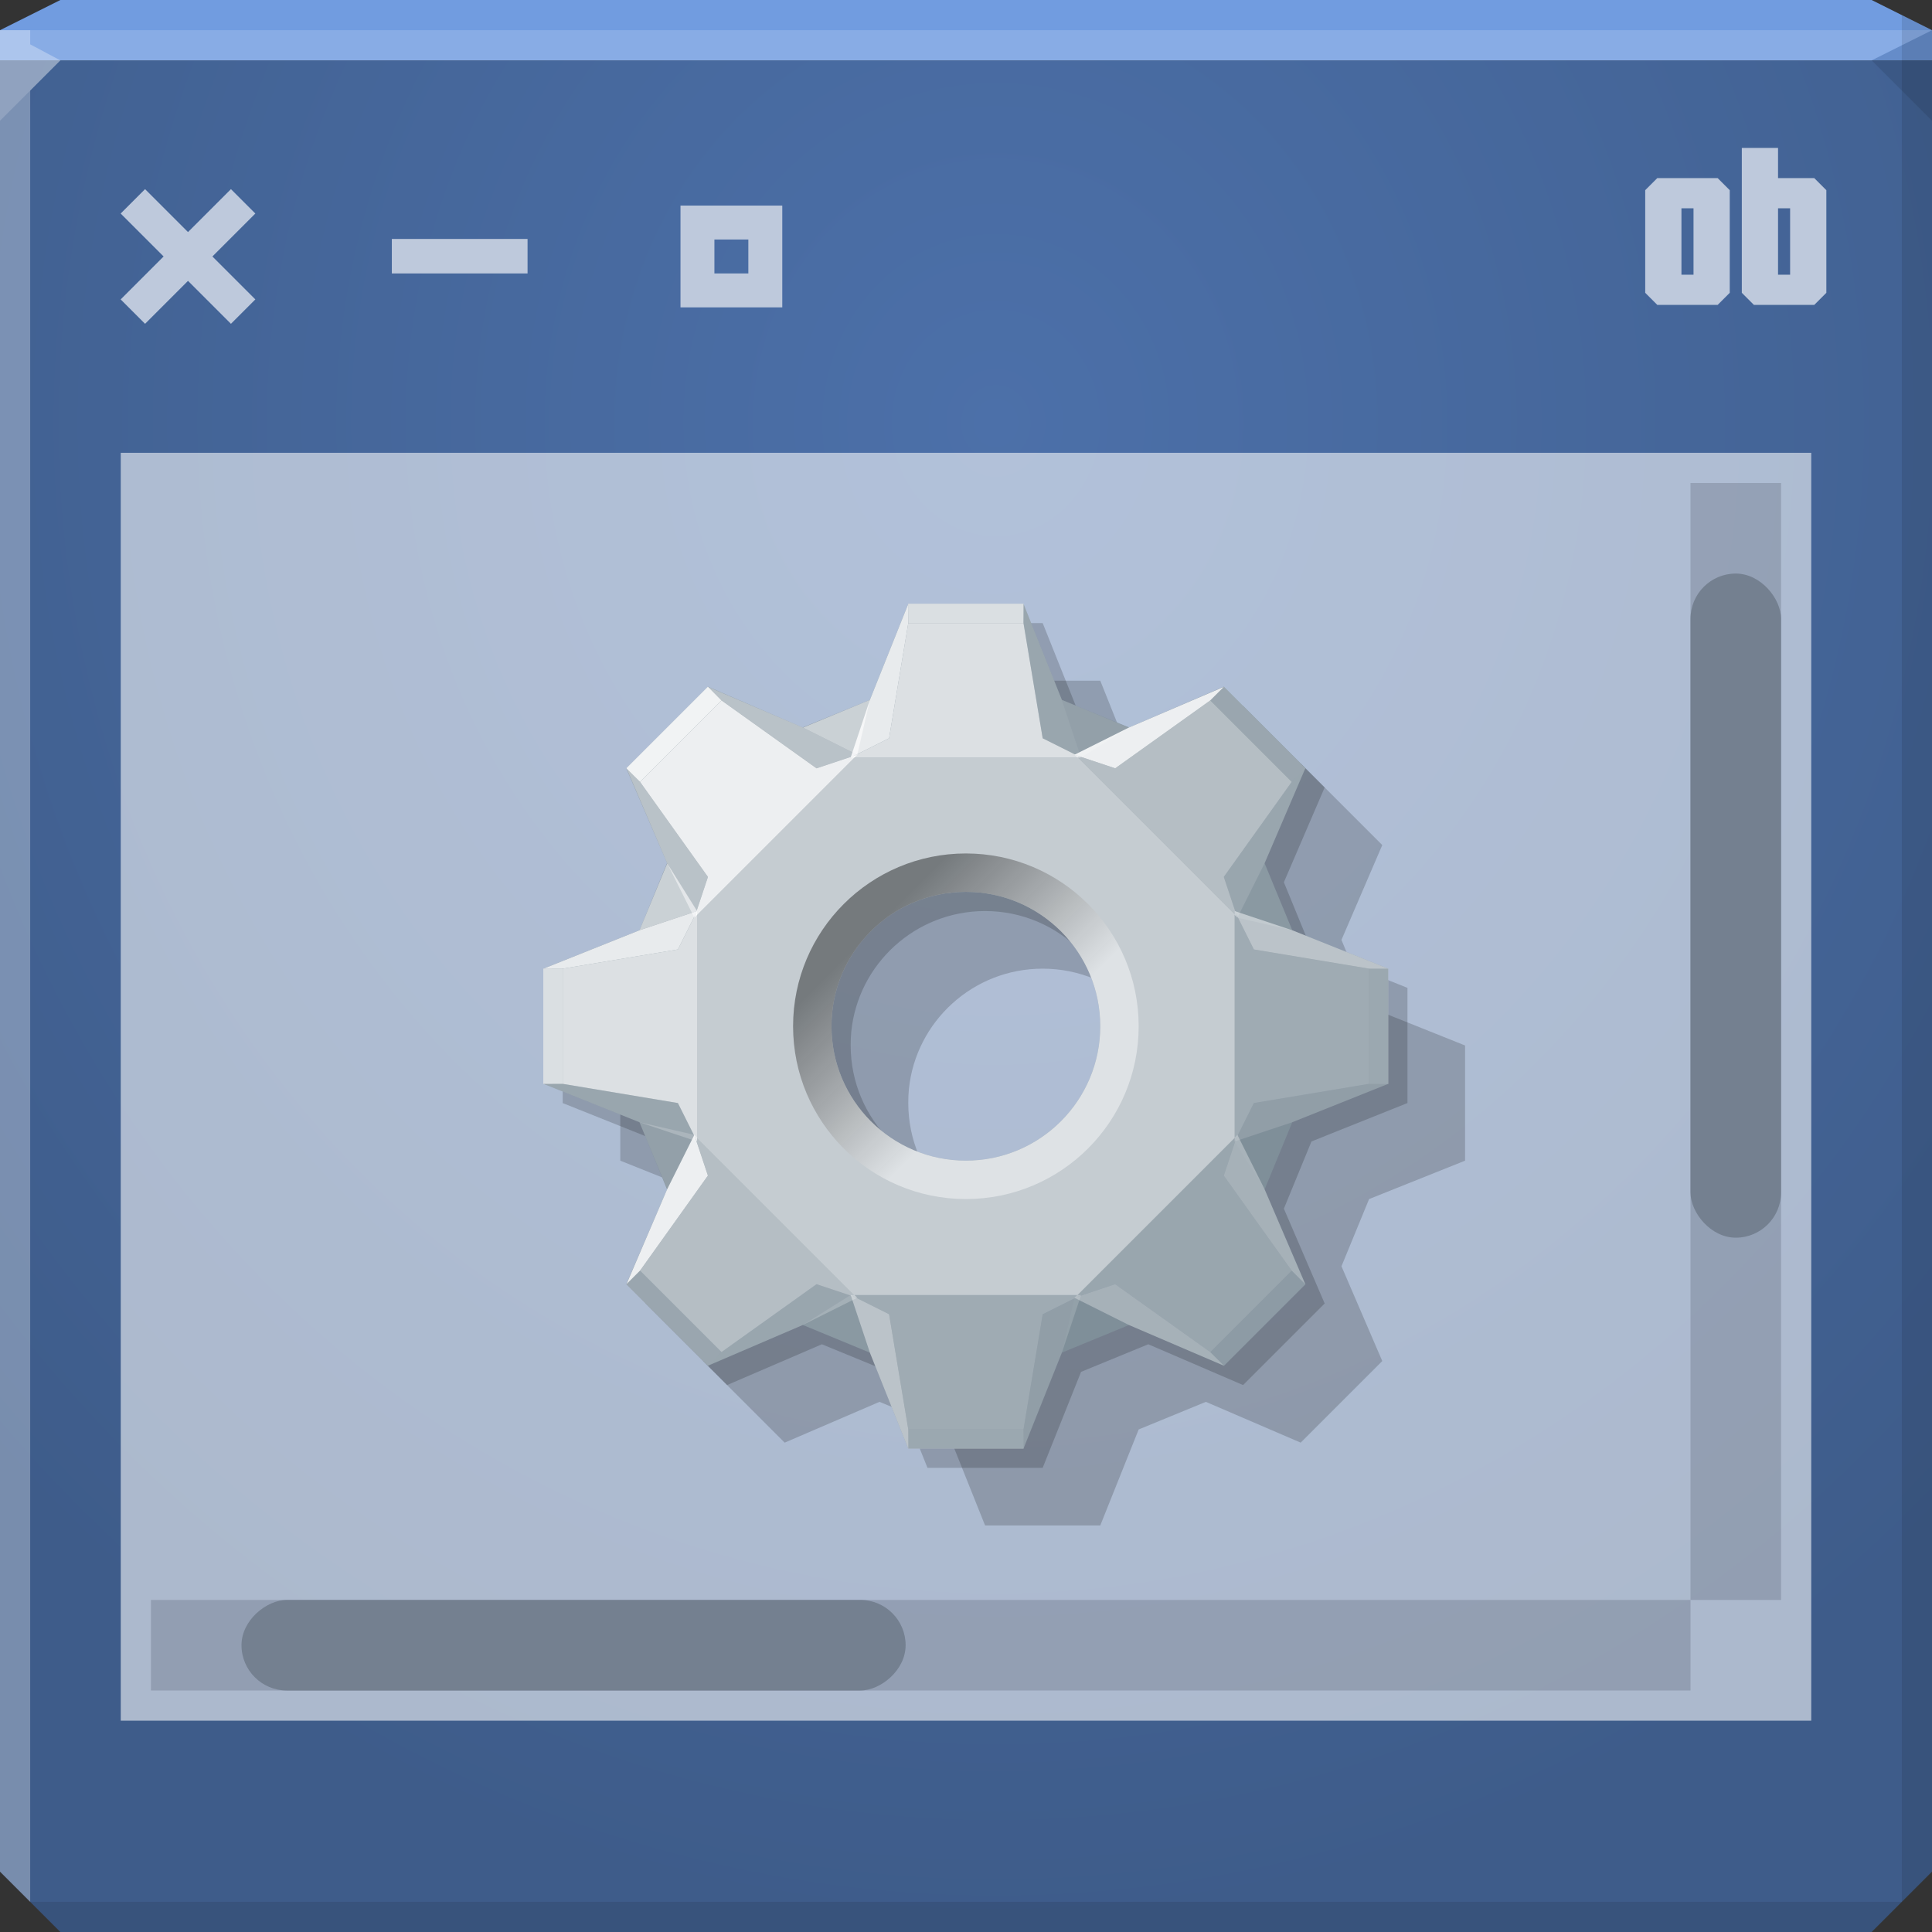 <?xml version="1.0" encoding="UTF-8" standalone="no"?>
<!-- Created with Inkscape (http://www.inkscape.org/) -->

<svg
   xmlns:dc="http://purl.org/dc/elements/1.1/"
   xmlns:cc="http://creativecommons.org/ns#"
   xmlns:rdf="http://www.w3.org/1999/02/22-rdf-syntax-ns#"
   xmlns:svg="http://www.w3.org/2000/svg"
   xmlns="http://www.w3.org/2000/svg"
   xmlns:xlink="http://www.w3.org/1999/xlink"
   xmlns:sodipodi="http://sodipodi.sourceforge.net/DTD/sodipodi-0.dtd"
   xmlns:inkscape="http://www.inkscape.org/namespaces/inkscape"
   width="64"
   height="64"
   id="svg13094"
   version="1.1"
   inkscape:version="0.48.3.1 r9886"
   sodipodi:docname="obconf.svg">
  <rect width="100%" height="100%" fill="#333333" stroke="none"/>
  <sodipodi:namedview
     id="base"
     pagecolor="#cbcdd6"
     bordercolor="#666666"
     borderopacity="1.0"
     inkscape:pageopacity="1"
     inkscape:pageshadow="2"
     inkscape:zoom="11.313709"
     inkscape:cx="29.425687"
     inkscape:cy="28.985484"
     inkscape:document-units="px"
     inkscape:current-layer="svg13094"
     showgrid="true"
     inkscape:snap-bbox="true"
     inkscape:bbox-paths="true"
     inkscape:bbox-nodes="true"
     inkscape:snap-bbox-edge-midpoints="true"
     inkscape:snap-bbox-midpoints="true"
     inkscape:object-paths="true"
     inkscape:snap-intersection-paths="true"
     inkscape:object-nodes="true"
     inkscape:snap-smooth-nodes="true"
     inkscape:snap-midpoints="true"
     inkscape:snap-object-midpoints="true"
     inkscape:snap-center="true"
     showguides="false"
     inkscape:guide-bbox="true"
     inkscape:window-width="1920"
     inkscape:window-height="1023"
     inkscape:window-x="-10"
     inkscape:window-y="35"
     inkscape:window-maximized="1"
     inkscape:snap-global="true"
     fit-margin-top="0"
     fit-margin-left="0"
     fit-margin-right="0"
     fit-margin-bottom="0"
     showborder="true"
     inkscape:showpageshadow="false"
     inkscape:snap-page="true">
    <inkscape:grid
       type="xygrid"
       id="grid3075"
       empspacing="5"
       visible="true"
       enabled="true"
       snapvisiblegridlinesonly="true"
       originx="1.6362304e-08px"
       originy="18px" />
    <sodipodi:guide
       orientation="0,1"
       position="-11,30"
       id="guide9148" />
    <sodipodi:guide
       orientation="1,0"
       position="32,70"
       id="guide9150" />
  </sodipodi:namedview>
  <defs
     id="defs13096">
    <linearGradient
       id="linearGradient3094">
      <stop
         offset="0"
         style="stop-color:#4c70a9;stop-opacity:1;"
         id="stop3096" />
      <stop
         offset="1"
         style="stop-color:#3e5c8a;stop-opacity:1;"
         id="stop3104" />
    </linearGradient>
    <radialGradient
       inkscape:collect="always"
       xlink:href="#linearGradient3094"
       id="radialGradient3886"
       cx="30.74"
       cy="17.037"
       fx="30.74"
       fy="17.037"
       r="32"
       gradientTransform="matrix(6.8856667e-8,1.563,-1.438,6.3348129e-8,57.491,-34.031)"
       gradientUnits="userSpaceOnUse" />
    <linearGradient
       inkscape:collect="always"
       id="linearGradient4256">
      <stop
         style="stop-color:#000000;stop-opacity:0.402"
         offset="0"
         id="stop4258" />
      <stop
         style="stop-color:#ffffff;stop-opacity:0.436"
         offset="1"
         id="stop4260" />
    </linearGradient>
    <linearGradient
       inkscape:collect="always"
       xlink:href="#linearGradient4256"
       id="linearGradient4018"
       gradientUnits="userSpaceOnUse"
       x1="27.05"
       y1="29.05"
       x2="34"
       y2="36" />
  </defs>
  <path
     id="path6538"
     d="m 0,2 0,32 0,28 2,2 30,0 30,0 2,-2 0,-28 0,-32 -32,0 z"
     style="color:#000000;fill:url(#radialGradient3886);fill-opacity:1;fill-rule:nonzero;stroke:none;stroke-width:2.286;marker:none;visibility:visible;display:inline;overflow:visible;enable-background:accumulate"
     inkscape:connector-curvature="0"
     sodipodi:nodetypes="ccccccccccc" />
  <path
     style="color:#000000;fill:#719ce0;fill-opacity:1;fill-rule:nonzero;stroke:none;marker:none;visibility:visible;display:inline;overflow:visible;enable-background:accumulate"
     d="M 2,0 0,1 0,2 19.562,2 39.125,2 64,2 64,1 62,0 39.125,0 19.562,0 z"
     id="path6688"
     inkscape:connector-curvature="0"
     sodipodi:nodetypes="ccccccccccc" />
  <path
     d="M 64,4 62,2 64,1 z"
     id="path3028"
     style="fill:#000000;fill-opacity:0.102"
     inkscape:connector-curvature="0"
     sodipodi:nodetypes="cccc" />
  <g
     id="g3043"
     inkscape:export-filename="folder.png"
     inkscape:export-xdpi="90"
     inkscape:export-ydpi="90"
     transform="translate(-0.625,0.082)" />
  <g
     id="scalable"
     transform="matrix(1.039,0,0,1.039,1214.722,1878.812)"
     inkscape:label="#g3701"
     style="fill:#ffffff" />
  <path
     style="fill:#ffffff;fill-opacity:0.161;fill-rule:nonzero"
     d="M 0,1 0,4 2,2 32,2 62,2 64,1 32,1 z"
     id="path4298"
     inkscape:connector-curvature="0"
     sodipodi:nodetypes="cccccccc" />
  <path
     style="fill:#000000;fill-opacity:0.102;fill-rule:nonzero"
     d="m 63,0.5 0,33.5 0,29 1,-1 0,-28 0,-33 z m 0,62.5 -31,0 -31,0 1,1 30,0 30,0 z"
     id="path4366"
     inkscape:connector-curvature="0"
     sodipodi:nodetypes="cccccccccccccc" />
  <path
     style="fill:#ffffff;fill-opacity:0.301;fill-rule:nonzero"
     d="M 0,1 0,34 0,62 1,63 1,34 1,3 2,2 1,1.469 1,1 z"
     id="path3864"
     inkscape:connector-curvature="0"
     sodipodi:nodetypes="cccccccccc" />
  <rect
     style="color:#000000;fill:#ffffff;fill-opacity:0.569;fill-rule:nonzero;stroke:none;stroke-width:2;marker:none;visibility:visible;display:inline;overflow:visible;enable-background:accumulate"
     id="rect3011"
     width="56"
     height="42"
     x="4"
     y="15" />
  <rect
     style="color:#000000;fill:#404957;fill-opacity:0.231;fill-rule:nonzero;stroke:none;stroke-width:1;marker:none;visibility:visible;display:inline;overflow:visible;enable-background:accumulate"
     id="rect3816"
     width="3"
     height="37"
     x="56"
     y="16" />
  <rect
     y="53"
     x="5"
     height="3"
     width="51"
     id="rect3800"
     style="color:#000000;fill:#404957;fill-opacity:0.231;fill-rule:nonzero;stroke:none;stroke-width:1;marker:none;visibility:visible;display:inline;overflow:visible;enable-background:accumulate" />
  <rect
     style="color:#000000;fill:#748090;fill-opacity:1;fill-rule:nonzero;stroke:none;stroke-width:1.2;marker:none;visibility:visible;display:inline;overflow:visible;enable-background:accumulate"
     id="rect3802"
     width="3"
     height="22"
     x="56"
     y="19"
     rx="1.5"
     ry="1.5" />
  <rect
     style="color:#000000;fill:#748090;fill-opacity:1;fill-rule:nonzero;stroke:none;stroke-width:1.2;marker:none;visibility:visible;display:inline;overflow:visible;enable-background:accumulate"
     id="rect3781"
     width="3"
     height="22"
     x="-56"
     y="8"
     rx="1.5"
     ry="1.5"
     transform="matrix(0,-1,1,0,0,0)" />
  <g
     id="active-center"
     inkscape:label="#g3851"
     transform="matrix(0.562,0,0,0.562,1.732,4)"
     style="fill:#bec9dc;fill-opacity:1">
    <rect
       y="0"
       x="0"
       height="16"
       width="16"
       id="rect3853"
       style="opacity:0.001;fill:#bec9dc;fill-opacity:1;fill-rule:nonzero;stroke:none" />
    <path
       sodipodi:nodetypes="ccccccccccccc"
       inkscape:connector-curvature="0"
       id="path3855"
       d="M 5.469,4.031 4.031,5.469 6.562,8 4.031,10.531 5.469,11.969 8,9.438 l 2.531,2.531 1.438,-1.438 L 9.438,8 11.969,5.469 10.531,4.031 8,6.562 z"
       style="font-size:medium;font-style:normal;font-variant:normal;font-weight:normal;font-stretch:normal;text-indent:0;text-align:start;text-decoration:none;line-height:normal;letter-spacing:normal;word-spacing:normal;text-transform:none;direction:ltr;block-progression:tb;writing-mode:lr-tb;text-anchor:start;baseline-shift:baseline;color:#000000;fill:#bec9dc;fill-opacity:1;stroke:none;stroke-width:2;marker:none;visibility:visible;display:inline;overflow:visible;enable-background:accumulate;font-family:Sans;-inkscape-font-specification:Sans" />
  </g>
  <g
     id="active-center-8"
     inkscape:label="#g3851"
     transform="matrix(0.562,0,0,0.562,19.732,4)"
     style="fill:#bec9dc;fill-opacity:1">
    <rect
       y="0"
       x="0"
       height="16"
       width="16"
       id="rect3853-9"
       style="opacity:0.001;fill:#bec9dc;fill-opacity:1;fill-rule:nonzero;stroke:none" />
    <path
       style="font-size:medium;font-style:normal;font-variant:normal;font-weight:normal;font-stretch:normal;text-indent:0;text-align:start;text-decoration:none;line-height:normal;letter-spacing:normal;word-spacing:normal;text-transform:none;direction:ltr;block-progression:tb;writing-mode:lr-tb;text-anchor:start;baseline-shift:baseline;color:#000000;fill:#bec9dc;fill-opacity:1;stroke:none;stroke-width:2;marker:none;visibility:visible;display:inline;overflow:visible;enable-background:accumulate;font-family:Sans;-inkscape-font-specification:Sans"
       d="m 5,5 0,6 6,0 0,-6 z M 7,7 9,7 9,9 7,9 z"
       id="path2994"
       inkscape:connector-curvature="0"
       sodipodi:nodetypes="cccccccccc" />
  </g>
  <g
     id="active-center-3"
     inkscape:label="#g3851"
     transform="matrix(0.562,0,0,0.562,10.732,4)"
     style="fill:#bec9dc;fill-opacity:1">
    <rect
       y="0"
       x="0"
       height="16"
       width="16"
       id="rect3853-8"
       style="opacity:0.001;fill:#bec9dc;fill-opacity:1;fill-rule:nonzero;stroke:none" />
    <path
       sodipodi:nodetypes="ccccc"
       inkscape:connector-curvature="0"
       id="path3855-3"
       d="M 4,6.967 4,9 12,9 12,6.967 z"
       style="font-size:medium;font-style:normal;font-variant:normal;font-weight:normal;font-stretch:normal;text-indent:0;text-align:start;text-decoration:none;line-height:normal;letter-spacing:normal;word-spacing:normal;text-transform:none;direction:ltr;block-progression:tb;writing-mode:lr-tb;text-anchor:start;baseline-shift:baseline;color:#000000;fill:#bec9dc;fill-opacity:1;stroke:none;stroke-width:2;marker:none;visibility:visible;display:inline;overflow:visible;enable-background:accumulate;font-family:Sans;-inkscape-font-specification:Sans" />
  </g>
  <path
     style="color:#000000;fill:#bec9dc;fill-opacity:1;fill-rule:nonzero;stroke:none;stroke-width:1.125;marker:none;visibility:visible;display:inline;overflow:visible;enable-background:accumulate"
     d="m 57.7,4.9 0,1.4 0,0.8 0,2.6 0.4,0.4 2,0 0.4,-0.4 0,-3.4 -0.4,-0.4 -1.2,0 0,-1 -1.2,0 z m -2.8,1 -0.4,0.4 0,3.4 0.4,0.4 2,0 0.4,-0.4 0,-3.4 -0.4,-0.4 -2,0 z m 0.8,1 0.4,0 0,2.2 -0.4,0 0,-2.2 z m 3.2,0 0.4,0 0,2.2 -0.4,0 0,-2 0,-0.2 z"
     id="path3813"
     inkscape:connector-curvature="0" />
  <g
     transform="matrix(0.636,0,0,0.636,11.644,12.372)"
     id="g3869"
     inkscape:transform-center-x="-1.2694572"
     inkscape:transform-center-y="1.2694572">
    <path
       id="path3098"
       d="m 33,16 -2,5 -3.5,1.438 -4.938,-2.125 -4.25,4.25 2.125,4.938 -1.437,3.5 -5,2 0,6 5,2 1.437,3.5 -2.125,4.937 4.25,4.25 4.938,-2.125 3.5,1.438 2,5 6,0 2,-5 3.5,-1.438 4.938,2.125 4.25,-4.25 -2.125,-4.937 1.438,-3.5 5,-2 0,-6 -5,-2 -1.438,-3.5 2.125,-4.938 -4.25,-4.25 -4.938,2.125 -3.5,-1.438 -2,-5 -6,0 z m 3,15 c 3.866,0 7,3.134 7,7 0,3.866 -3.134,7 -7,7 -3.866,0 -7,-3.134 -7,-7 0,-0.242 0.007,-0.483 0.031,-0.719 0.358,-3.53 3.344,-6.281 6.969,-6.281 z"
       style="color:#000000;fill:#000000;fill-opacity:0.18;fill-rule:nonzero;stroke:none;stroke-width:1.066;marker:none;visibility:visible;display:inline;overflow:visible;enable-background:accumulate"
       inkscape:connector-curvature="0" />
    <path
       inkscape:connector-curvature="0"
       style="color:#000000;fill:#000000;fill-opacity:0.18;fill-rule:nonzero;stroke:none;stroke-width:1.066;marker:none;visibility:visible;display:inline;overflow:visible;enable-background:accumulate"
       d="m 30,13 -2,5 -3.5,1.438 -4.938,-2.125 -4.25,4.25 2.125,4.938 -1.438,3.5 -5,2 0,6 5,2 1.438,3.5 -2.125,4.938 4.25,4.25 4.938,-2.125 3.5,1.437 2,5 6,0 2,-5 3.5,-1.437 4.938,2.125 4.25,-4.25 -2.125,-4.938 1.437,-3.5 L 55,38 l 0,-6 -5,-2 -1.437,-3.5 2.125,-4.938 -4.25,-4.25 -4.938,2.125 L 38,18 l -2,-5 -6,0 z m 3,15 c 3.866,0 7,3.134 7,7 0,3.866 -3.134,7 -7,7 -3.866,0 -7,-3.134 -7,-7 0,-0.242 0.007,-0.483 0.031,-0.719 0.358,-3.53 3.344,-6.281 6.969,-6.281 z"
       id="rect3822-1" />
    <path
       inkscape:connector-curvature="0"
       style="color:#000000;fill:#7c8c97;fill-opacity:1;fill-rule:nonzero;stroke:none;stroke-width:0.723;marker:none;visibility:visible;display:inline;overflow:visible;enable-background:accumulate"
       d="m 29,12 -2,5 -3.5,1.438 -4.938,-2.125 -4.25,4.25 L 16.438,25.5 15,29 l -5,2 0,6 5,2 1.438,3.5 -2.125,4.938 4.25,4.25 L 23.5,49.562 27,51 l 2,5 6,0 2,-5 3.5,-1.438 4.938,2.125 4.25,-4.25 L 47.562,42.5 49,39 l 5,-2 0,-6 -5,-2 -1.438,-3.5 2.125,-4.938 -4.25,-4.25 L 40.5,18.438 37,17 35,12 29,12 z m 3,15 c 3.866,0 7,3.134 7,7 0,3.866 -3.134,7 -7,7 -3.866,0 -7,-3.134 -7,-7 0,-0.242 0.007,-0.483 0.031,-0.719 C 25.39,29.751 28.376,27 32,27 z"
       id="rect3822-1-2" />
    <g
       id="g4400"
       style="opacity:0.267;fill:#ffffff">
      <path
         sodipodi:nodetypes="ccccccc"
         inkscape:connector-curvature="0"
         id="path4154"
         d="m 53,31 0,6 -6,1 -1,2 0,-12 1,2 z"
         inkscape:transform-center-y="-16"
         inkscape:transform-center-x="-0.49999998"
         style="color:#000000;fill:#ffffff;fill-opacity:1;fill-rule:nonzero;stroke:none;stroke-width:1.066;marker:none;visibility:visible;display:inline;overflow:visible;enable-background:accumulate" />
      <path
         sodipodi:nodetypes="ccccccc"
         inkscape:connector-curvature="0"
         id="path4134"
         d="m 35,55 -6,0 -1,-6 -2,-1 12,0 -2,1 z"
         inkscape:transform-center-y="-16"
         inkscape:transform-center-x="-0.49999998"
         style="color:#000000;fill:#ffffff;fill-opacity:1;fill-rule:nonzero;stroke:none;stroke-width:1.066;marker:none;visibility:visible;display:inline;overflow:visible;enable-background:accumulate" />
    </g>
    <g
       id="g4392"
       style="opacity:0.733;fill:#ffffff;fill-opacity:1">
      <path
         style="color:#000000;fill:#ffffff;fill-opacity:1;fill-rule:nonzero;stroke:none;stroke-width:1.066;marker:none;visibility:visible;display:inline;overflow:visible;enable-background:accumulate"
         inkscape:transform-center-x="-0.49999998"
         inkscape:transform-center-y="-16"
         d="m 29,13 6,0 1,6 2,1 -12,0 2,-1 z"
         id="rect3822"
         inkscape:connector-curvature="0"
         sodipodi:nodetypes="ccccccc" />
      <path
         sodipodi:nodetypes="ccccccc"
         inkscape:connector-curvature="0"
         id="path4114"
         d="m 11,37 0,-6 6,-1 1,-2 0,12 -1,-2 z"
         inkscape:transform-center-y="-16"
         inkscape:transform-center-x="-0.49999998"
         style="color:#000000;fill:#ffffff;fill-opacity:1;fill-rule:nonzero;stroke:none;stroke-width:1.066;marker:none;visibility:visible;display:inline;overflow:visible;enable-background:accumulate" />
    </g>
    <g
       id="g4326"
       style="opacity:0.594;fill:#ffffff;fill-opacity:1">
      <path
         style="color:#000000;fill:#ffffff;fill-opacity:1;fill-rule:nonzero;stroke:none;stroke-width:1.066;marker:none;visibility:visible;display:inline;overflow:visible;enable-background:accumulate"
         inkscape:transform-center-x="-0.49999998"
         inkscape:transform-center-y="-16"
         d="M 26.343,19.858 23.515,18.444 27,17 z"
         id="path4094"
         inkscape:connector-curvature="0"
         sodipodi:nodetypes="cccc" />
      <path
         sodipodi:nodetypes="cccc"
         inkscape:connector-curvature="0"
         id="path4106"
         d="m 18,28 -3,1 1.444,-3.485 z"
         inkscape:transform-center-y="-16"
         inkscape:transform-center-x="-0.49999998"
         style="color:#000000;fill:#ffffff;fill-opacity:1;fill-rule:nonzero;stroke:none;stroke-width:1.066;marker:none;visibility:visible;display:inline;overflow:visible;enable-background:accumulate" />
    </g>
    <g
       id="g4437"
       style="opacity:0.179;fill:#ffffff">
      <path
         sodipodi:nodetypes="cccc"
         inkscape:connector-curvature="0"
         id="path4116"
         d="M 17.858,39.657 16.444,42.485 15,39 z"
         inkscape:transform-center-y="-16"
         inkscape:transform-center-x="-0.49999998"
         style="color:#000000;fill:#ffffff;fill-opacity:1;fill-rule:nonzero;stroke:none;stroke-width:1.066;marker:none;visibility:visible;display:inline;overflow:visible;enable-background:accumulate" />
      <path
         sodipodi:nodetypes="cccc"
         inkscape:connector-curvature="0"
         id="path4166"
         d="m 38,20 -1,-3 3.485,1.444 z"
         inkscape:transform-center-y="-16"
         inkscape:transform-center-x="-0.49999998"
         style="color:#000000;fill:#ffffff;fill-opacity:1;fill-rule:nonzero;stroke:none;stroke-width:1.066;marker:none;visibility:visible;display:inline;overflow:visible;enable-background:accumulate" />
    </g>
    <g
       id="g4429"
       style="opacity:0.026;fill:#ffffff">
      <path
         sodipodi:nodetypes="cccc"
         inkscape:connector-curvature="0"
         id="path4136"
         d="M 37.657,48.142 40.485,49.556 37,51 z"
         inkscape:transform-center-y="-16"
         inkscape:transform-center-x="-0.49999998"
         style="color:#000000;fill:#ffffff;fill-opacity:1;fill-rule:nonzero;stroke:none;stroke-width:1.066;marker:none;visibility:visible;display:inline;overflow:visible;enable-background:accumulate" />
      <path
         sodipodi:nodetypes="cccc"
         inkscape:connector-curvature="0"
         id="path4146"
         d="m 46,40 3,-1 -1.444,3.485 z"
         inkscape:transform-center-y="-16"
         inkscape:transform-center-x="-0.49999998"
         style="color:#000000;fill:#ffffff;fill-opacity:1;fill-rule:nonzero;stroke:none;stroke-width:1.066;marker:none;visibility:visible;display:inline;overflow:visible;enable-background:accumulate" />
    </g>
    <g
       id="g4396"
       style="opacity:0.433;fill:#ffffff">
      <path
         sodipodi:nodetypes="ccccccc"
         inkscape:connector-curvature="0"
         id="path4164"
         d="m 44.728,17.029 4.243,4.243 -3.536,4.95 0.707,2.121 -8.485,-8.485 2.121,0.707 z"
         inkscape:transform-center-y="-16"
         inkscape:transform-center-x="-0.49999998"
         style="color:#000000;fill:#ffffff;fill-opacity:1;fill-rule:nonzero;stroke:none;stroke-width:1.066;marker:none;visibility:visible;display:inline;overflow:visible;enable-background:accumulate" />
      <path
         sodipodi:nodetypes="ccccccc"
         inkscape:connector-curvature="0"
         id="path4124"
         d="m 19.272,50.971 -4.243,-4.243 3.536,-4.95 -0.707,-2.121 8.485,8.485 -2.121,-0.707 z"
         inkscape:transform-center-y="-16"
         inkscape:transform-center-x="-0.49999998"
         style="color:#000000;fill:#ffffff;fill-opacity:1;fill-rule:nonzero;stroke:none;stroke-width:1.066;marker:none;visibility:visible;display:inline;overflow:visible;enable-background:accumulate" />
    </g>
    <g
       id="g4433"
       style="opacity:0.113;fill:#ffffff">
      <path
         sodipodi:nodetypes="cccc"
         inkscape:connector-curvature="0"
         id="path4156"
         d="M 46.142,28.343 47.556,25.515 49,29 z"
         inkscape:transform-center-y="-16"
         inkscape:transform-center-x="-0.49999998"
         style="color:#000000;fill:#ffffff;fill-opacity:1;fill-rule:nonzero;stroke:none;stroke-width:1.066;marker:none;visibility:visible;display:inline;overflow:visible;enable-background:accumulate" />
      <path
         sodipodi:nodetypes="cccc"
         inkscape:connector-curvature="0"
         id="path4126"
         d="m 26,48 1,3 -3.485,-1.444 z"
         inkscape:transform-center-y="-16"
         inkscape:transform-center-x="-0.49999998"
         style="color:#000000;fill:#ffffff;fill-opacity:1;fill-rule:nonzero;stroke:none;stroke-width:1.066;marker:none;visibility:visible;display:inline;overflow:visible;enable-background:accumulate" />
    </g>
    <path
       inkscape:connector-curvature="0"
       style="opacity:0.559;color:#000000;fill:#ffffff;fill-opacity:1;fill-rule:nonzero;stroke:none;stroke-width:1.066;marker:none;visibility:visible;display:inline;overflow:visible;enable-background:accumulate"
       d="M 26.188,20 18,28.188 18,39.812 26.188,48 37.812,48 46,39.812 46,28.188 37.812,20 26.188,20 z M 32,27 c 3.866,0 7,3.134 7,7 0,3.866 -3.134,7 -7,7 -3.866,0 -7,-3.134 -7,-7 0,-3.866 3.134,-7 7,-7 z"
       id="path3867" />
    <path
       inkscape:connector-curvature="0"
       style="color:#000000;fill:url(#linearGradient4018);fill-opacity:1;fill-rule:nonzero;stroke:none;stroke-width:1.066;marker:none;visibility:visible;display:inline;overflow:visible;enable-background:accumulate"
       d="m 32,25 c -4.971,0 -9,4.029 -9,9 0,4.971 4.029,9 9,9 4.971,0 9,-4.029 9,-9 0,-4.971 -4.029,-9 -9,-9 z m 0,2 c 3.866,0 7,3.134 7,7 0,3.866 -3.134,7 -7,7 -3.866,0 -7,-3.134 -7,-7 0,-3.866 3.134,-7 7,-7 z"
       id="path4202" />
    <g
       id="g4330"
       style="opacity:0.466;fill:#ffffff">
      <path
         style="color:#000000;fill:#ffffff;fill-opacity:1;fill-rule:nonzero;stroke:none;stroke-width:1.066;marker:none;visibility:visible;display:inline;overflow:visible;enable-background:accumulate"
         inkscape:transform-center-x="15.55635"
         inkscape:transform-center-y="-9.545942"
         d="m 14.322,20.565 0.707,0.707 3.536,4.95 -0.707,2.121 -1.414,-2.828 z"
         id="path4214"
         inkscape:connector-curvature="0"
         sodipodi:nodetypes="cccccc" />
      <path
         style="color:#000000;fill:#ffffff;fill-opacity:1;fill-rule:nonzero;stroke:none;stroke-width:1.066;marker:none;visibility:visible;display:inline;overflow:visible;enable-background:accumulate"
         inkscape:transform-center-x="9.545942"
         inkscape:transform-center-y="-15.556349"
         d="m 19.272,17.029 -0.707,-0.707 4.95,2.121 2.828,1.414 -2.121,0.707 z"
         id="path4216"
         inkscape:connector-curvature="0"
         sodipodi:nodetypes="cccccc" />
    </g>
    <g
       id="g4425"
       style="opacity:0.224;fill:#ffffff">
      <path
         sodipodi:nodetypes="cccccc"
         inkscape:connector-curvature="0"
         id="path4205"
         d="M 10,37 11,37 17,38 l 1,2 -3,-1 z"
         inkscape:transform-center-y="4.5000005"
         inkscape:transform-center-x="18.000001"
         style="color:#000000;fill:#ffffff;fill-opacity:1;fill-rule:nonzero;stroke:none;stroke-width:1.066;marker:none;visibility:visible;display:inline;overflow:visible;enable-background:accumulate" />
      <path
         style="color:#000000;fill:#ffffff;fill-opacity:1;fill-rule:nonzero;stroke:none;stroke-width:1.066;marker:none;visibility:visible;display:inline;overflow:visible;enable-background:accumulate"
         inkscape:transform-center-x="9.545942"
         inkscape:transform-center-y="-15.556349"
         d="m 35,13 0,-1 2,5 1,3 -2,-1 z"
         id="path4222"
         inkscape:connector-curvature="0"
         sodipodi:nodetypes="cccccc" />
    </g>
    <g
       id="g4404"
       style="opacity:0.224;fill:#ffffff">
      <path
         sodipodi:nodetypes="ccccccc"
         inkscape:connector-curvature="0"
         id="path4144"
         d="m 48.971,46.728 -4.243,4.243 -4.95,-3.536 -2.121,0.707 8.485,-8.485 -0.707,2.121 z"
         inkscape:transform-center-y="-16"
         inkscape:transform-center-x="-0.49999998"
         style="color:#000000;fill:#ffffff;fill-opacity:1;fill-rule:nonzero;stroke:none;stroke-width:1.066;marker:none;visibility:visible;display:inline;overflow:visible;enable-background:accumulate" />
      <path
         style="color:#000000;fill:#ffffff;fill-opacity:1;fill-rule:nonzero;stroke:none;stroke-width:1.066;marker:none;visibility:visible;display:inline;overflow:visible;enable-background:accumulate"
         inkscape:transform-center-x="15.55635"
         inkscape:transform-center-y="-9.545942"
         d="m 18.565,51.678 0.707,-0.707 4.95,-3.536 2.121,0.707 -2.828,1.414 z"
         id="path4250"
         inkscape:connector-curvature="0"
         sodipodi:nodetypes="cccccc" />
      <path
         style="color:#000000;fill:#ffffff;fill-opacity:1;fill-rule:nonzero;stroke:none;stroke-width:1.066;marker:none;visibility:visible;display:inline;overflow:visible;enable-background:accumulate"
         inkscape:transform-center-x="9.545942"
         inkscape:transform-center-y="-15.556349"
         d="m 48.971,21.272 0.707,-0.707 -2.121,4.95 -1.414,2.828 -0.707,-2.121 z"
         id="path4228"
         inkscape:connector-curvature="0"
         sodipodi:nodetypes="cccccc" />
    </g>
    <g
       id="g4413"
       style="opacity:0.157;fill:#ffffff;fill-opacity:1">
      <path
         style="color:#000000;fill:#ffffff;fill-opacity:1;fill-rule:nonzero;stroke:none;stroke-width:1.066;marker:none;visibility:visible;display:inline;overflow:visible;enable-background:accumulate"
         inkscape:transform-center-x="15.55635"
         inkscape:transform-center-y="-9.545942"
         d="m 35,56 0,-1 1,-6 2,-1 -1,3 z"
         id="path4244"
         inkscape:connector-curvature="0"
         sodipodi:nodetypes="cccccc" />
      <path
         style="color:#000000;fill:#ffffff;fill-opacity:1;fill-rule:nonzero;stroke:none;stroke-width:1.066;marker:none;visibility:visible;display:inline;overflow:visible;enable-background:accumulate"
         inkscape:transform-center-x="9.545942"
         inkscape:transform-center-y="-15.556349"
         d="m 53,37 1,10e-7 -5,2 -3,1 1,-2 z"
         id="path4234"
         inkscape:connector-curvature="0"
         sodipodi:nodetypes="cccccc" />
    </g>
    <g
       id="g4409"
       style="opacity:0.323;fill:#ffffff">
      <path
         style="color:#000000;fill:#ffffff;fill-opacity:1;fill-rule:nonzero;stroke:none;stroke-width:1.066;marker:none;visibility:visible;display:inline;overflow:visible;enable-background:accumulate"
         inkscape:transform-center-x="15.55635"
         inkscape:transform-center-y="-9.545942"
         d="m 49.678,47.435 -0.707,-0.707 -3.536,-4.95 0.707,-2.121 1.414,2.828 z"
         id="path4238"
         inkscape:connector-curvature="0"
         sodipodi:nodetypes="cccccc" />
      <path
         style="color:#000000;fill:#ffffff;fill-opacity:1;fill-rule:nonzero;stroke:none;stroke-width:1.066;marker:none;visibility:visible;display:inline;overflow:visible;enable-background:accumulate"
         inkscape:transform-center-x="9.545942"
         inkscape:transform-center-y="-15.556349"
         d="m 44.728,50.971 0.707,0.707 -4.95,-2.121 -2.828,-1.414 2.121,-0.707 z"
         id="path4240"
         inkscape:connector-curvature="0"
         sodipodi:nodetypes="cccccc" />
    </g>
    <g
       id="g4421"
       style="opacity:0.484;fill:#ffffff">
      <path
         style="color:#000000;fill:#ffffff;fill-opacity:1;fill-rule:nonzero;stroke:none;stroke-width:1.066;marker:none;visibility:visible;display:inline;overflow:visible;enable-background:accumulate"
         inkscape:transform-center-x="15.55635"
         inkscape:transform-center-y="-9.545942"
         d="m 54,31 -1,0 -6,-1 -1,-2 3,1 z"
         id="path4232"
         inkscape:connector-curvature="0"
         sodipodi:nodetypes="cccccc" />
      <path
         style="color:#000000;fill:#ffffff;fill-opacity:1;fill-rule:nonzero;stroke:none;stroke-width:1.066;marker:none;visibility:visible;display:inline;overflow:visible;enable-background:accumulate"
         inkscape:transform-center-x="9.545942"
         inkscape:transform-center-y="-15.556349"
         d="m 29,55 0,1 -2,-5 -1,-3 2,1 z"
         id="path4246"
         inkscape:connector-curvature="0"
         sodipodi:nodetypes="cccccc" />
    </g>
    <g
       id="g4322"
       style="opacity:0.826;fill:#ffffff">
      <path
         style="color:#000000;fill:#ffffff;fill-opacity:1;fill-rule:nonzero;stroke:none;stroke-width:1.066;marker:none;visibility:visible;display:inline;overflow:visible;enable-background:accumulate"
         inkscape:transform-center-x="15.55635"
         inkscape:transform-center-y="-9.545942"
         d="M 29,12 29,13 l -1,6 -2,1 1,-3 z"
         id="path4220"
         inkscape:connector-curvature="0"
         sodipodi:nodetypes="cccccc" />
      <path
         sodipodi:nodetypes="cccccc"
         inkscape:connector-curvature="0"
         id="path4207"
         d="M 11,31 10,31 l 5,-2 3,-1 -1,2 z"
         inkscape:transform-center-y="-4.499999"
         inkscape:transform-center-x="18"
         style="color:#000000;fill:#ffffff;fill-opacity:1;fill-rule:nonzero;stroke:none;stroke-width:1.066;marker:none;visibility:visible;display:inline;overflow:visible;enable-background:accumulate" />
    </g>
    <g
       id="g4317"
       style="opacity:0.863">
      <path
         style="color:#000000;fill:#ffffff;fill-opacity:1;fill-rule:nonzero;stroke:none;stroke-width:1.066;marker:none;visibility:visible;display:inline;overflow:visible;enable-background:accumulate"
         inkscape:transform-center-x="15.55635"
         inkscape:transform-center-y="-9.545942"
         d="m 45.435,16.322 -0.707,0.707 -4.95,3.536 -2.121,-0.707 2.828,-1.414 z"
         id="path4226"
         inkscape:connector-curvature="0"
         sodipodi:nodetypes="cccccc" />
      <path
         style="color:#000000;fill:#ffffff;fill-opacity:1;fill-rule:nonzero;stroke:none;stroke-width:1.066;marker:none;visibility:visible;display:inline;overflow:visible;enable-background:accumulate"
         inkscape:transform-center-x="9.545942"
         inkscape:transform-center-y="-15.556349"
         d="m 15.029,46.728 -0.707,0.707 2.121,-4.95 1.414,-2.828 0.707,2.121 z"
         id="path4252"
         inkscape:connector-curvature="0"
         sodipodi:nodetypes="cccccc" />
      <path
         style="color:#000000;fill:#ffffff;fill-opacity:1;fill-rule:nonzero;stroke:none;stroke-width:1.066;marker:none;visibility:visible;display:inline;overflow:visible;enable-background:accumulate"
         inkscape:transform-center-x="-0.49999998"
         inkscape:transform-center-y="-16"
         d="m 15.029,21.272 4.243,-4.243 4.95,3.536 2.121,-0.707 -8.485,8.485 0.707,-2.121 z"
         id="path4104"
         inkscape:connector-curvature="0"
         sodipodi:nodetypes="ccccccc" />
    </g>
    <path
       inkscape:transform-center-y="-15.207711"
       inkscape:transform-center-x="15.207712"
       style="opacity:0.135;color:#000000;fill:#ffffff;fill-opacity:1;fill-rule:nonzero;stroke:none;stroke-width:1.066;marker:none;visibility:visible;display:inline;overflow:visible;enable-background:accumulate"
       d="m 45.438,51.688 4.25,-4.25 -0.717,-0.71 -4.243,4.243 z"
       id="path4242"
       inkscape:connector-curvature="0"
       sodipodi:nodetypes="ccccc" />
    <g
       id="g4417"
       style="opacity:0.241;fill:#ffffff">
      <path
         sodipodi:nodetypes="ccccc"
         inkscape:connector-curvature="0"
         id="path4236"
         d="m 54.009,37.005 0,-6.01 -1.009,0.005 1e-6,6 z"
         style="color:#000000;fill:#ffffff;fill-opacity:1;fill-rule:nonzero;stroke:none;stroke-width:1.066;marker:none;visibility:visible;display:inline;overflow:visible;enable-background:accumulate"
         inkscape:transform-center-x="15.207712"
         inkscape:transform-center-y="-15.207711" />
      <path
         sodipodi:nodetypes="ccccc"
         inkscape:connector-curvature="0"
         id="path4248"
         d="m 28.995,56.009 6.01,0 L 35,55 l -6,10e-7 z"
         style="color:#000000;fill:#ffffff;fill-opacity:1;fill-rule:nonzero;stroke:none;stroke-width:1.066;marker:none;visibility:visible;display:inline;overflow:visible;enable-background:accumulate"
         inkscape:transform-center-x="15.207712"
         inkscape:transform-center-y="-15.207711" />
    </g>
    <g
       id="g4441"
       style="fill:#ffffff;fill-opacity:0.228">
      <path
         sodipodi:nodetypes="ccccc"
         inkscape:connector-curvature="0"
         id="path4230"
         d="m 49.688,20.562 -4.25,-4.25 -0.71,0.717 4.243,4.243 z"
         style="color:#000000;fill:#ffffff;fill-opacity:0.228;fill-rule:nonzero;stroke:none;stroke-width:1.066;marker:none;visibility:visible;display:inline;overflow:visible;enable-background:accumulate"
         inkscape:transform-center-x="15.207712"
         inkscape:transform-center-y="-15.207711" />
      <path
         sodipodi:nodetypes="ccccc"
         inkscape:connector-curvature="0"
         id="path4254"
         d="m 14.312,47.438 4.25,4.25 0.71,-0.717 -4.243,-4.243 z"
         style="color:#000000;fill:#ffffff;fill-opacity:0.228;fill-rule:nonzero;stroke:none;stroke-width:1.066;marker:none;visibility:visible;display:inline;overflow:visible;enable-background:accumulate"
         inkscape:transform-center-x="15.207712"
         inkscape:transform-center-y="-15.207711" />
    </g>
    <g
       id="g4388"
       style="opacity:0.716;fill:#ffffff;fill-opacity:1">
      <path
         sodipodi:nodetypes="ccccc"
         inkscape:connector-curvature="0"
         id="path4224"
         d="m 35.005,11.991 -6.01,0 L 29,13 l 6,-10e-7 z"
         style="color:#000000;fill:#ffffff;fill-opacity:1;fill-rule:nonzero;stroke:none;stroke-width:1.066;marker:none;visibility:visible;display:inline;overflow:visible;enable-background:accumulate"
         inkscape:transform-center-x="15.207712"
         inkscape:transform-center-y="-15.207711" />
      <path
         inkscape:transform-center-x="21.50435"
         style="color:#000000;fill:#ffffff;fill-opacity:1;fill-rule:nonzero;stroke:none;stroke-width:1.066;marker:none;visibility:visible;display:inline;overflow:visible;enable-background:accumulate"
         d="m 9.991,30.995 0,6.01 L 11,37 l -10e-7,-6 z"
         id="path4212"
         inkscape:connector-curvature="0"
         sodipodi:nodetypes="ccccc" />
    </g>
    <path
       sodipodi:nodetypes="ccccc"
       inkscape:connector-curvature="0"
       id="path4218"
       d="m 18.562,16.312 -4.25,4.25 0.717,0.71 4.243,-4.243 z"
       style="opacity:0.893;color:#000000;fill:#ffffff;fill-opacity:1;fill-rule:nonzero;stroke:none;stroke-width:1.066;marker:none;visibility:visible;display:inline;overflow:visible;enable-background:accumulate"
       inkscape:transform-center-x="15.207712"
       inkscape:transform-center-y="-15.207711" />
  </g>
</svg>
